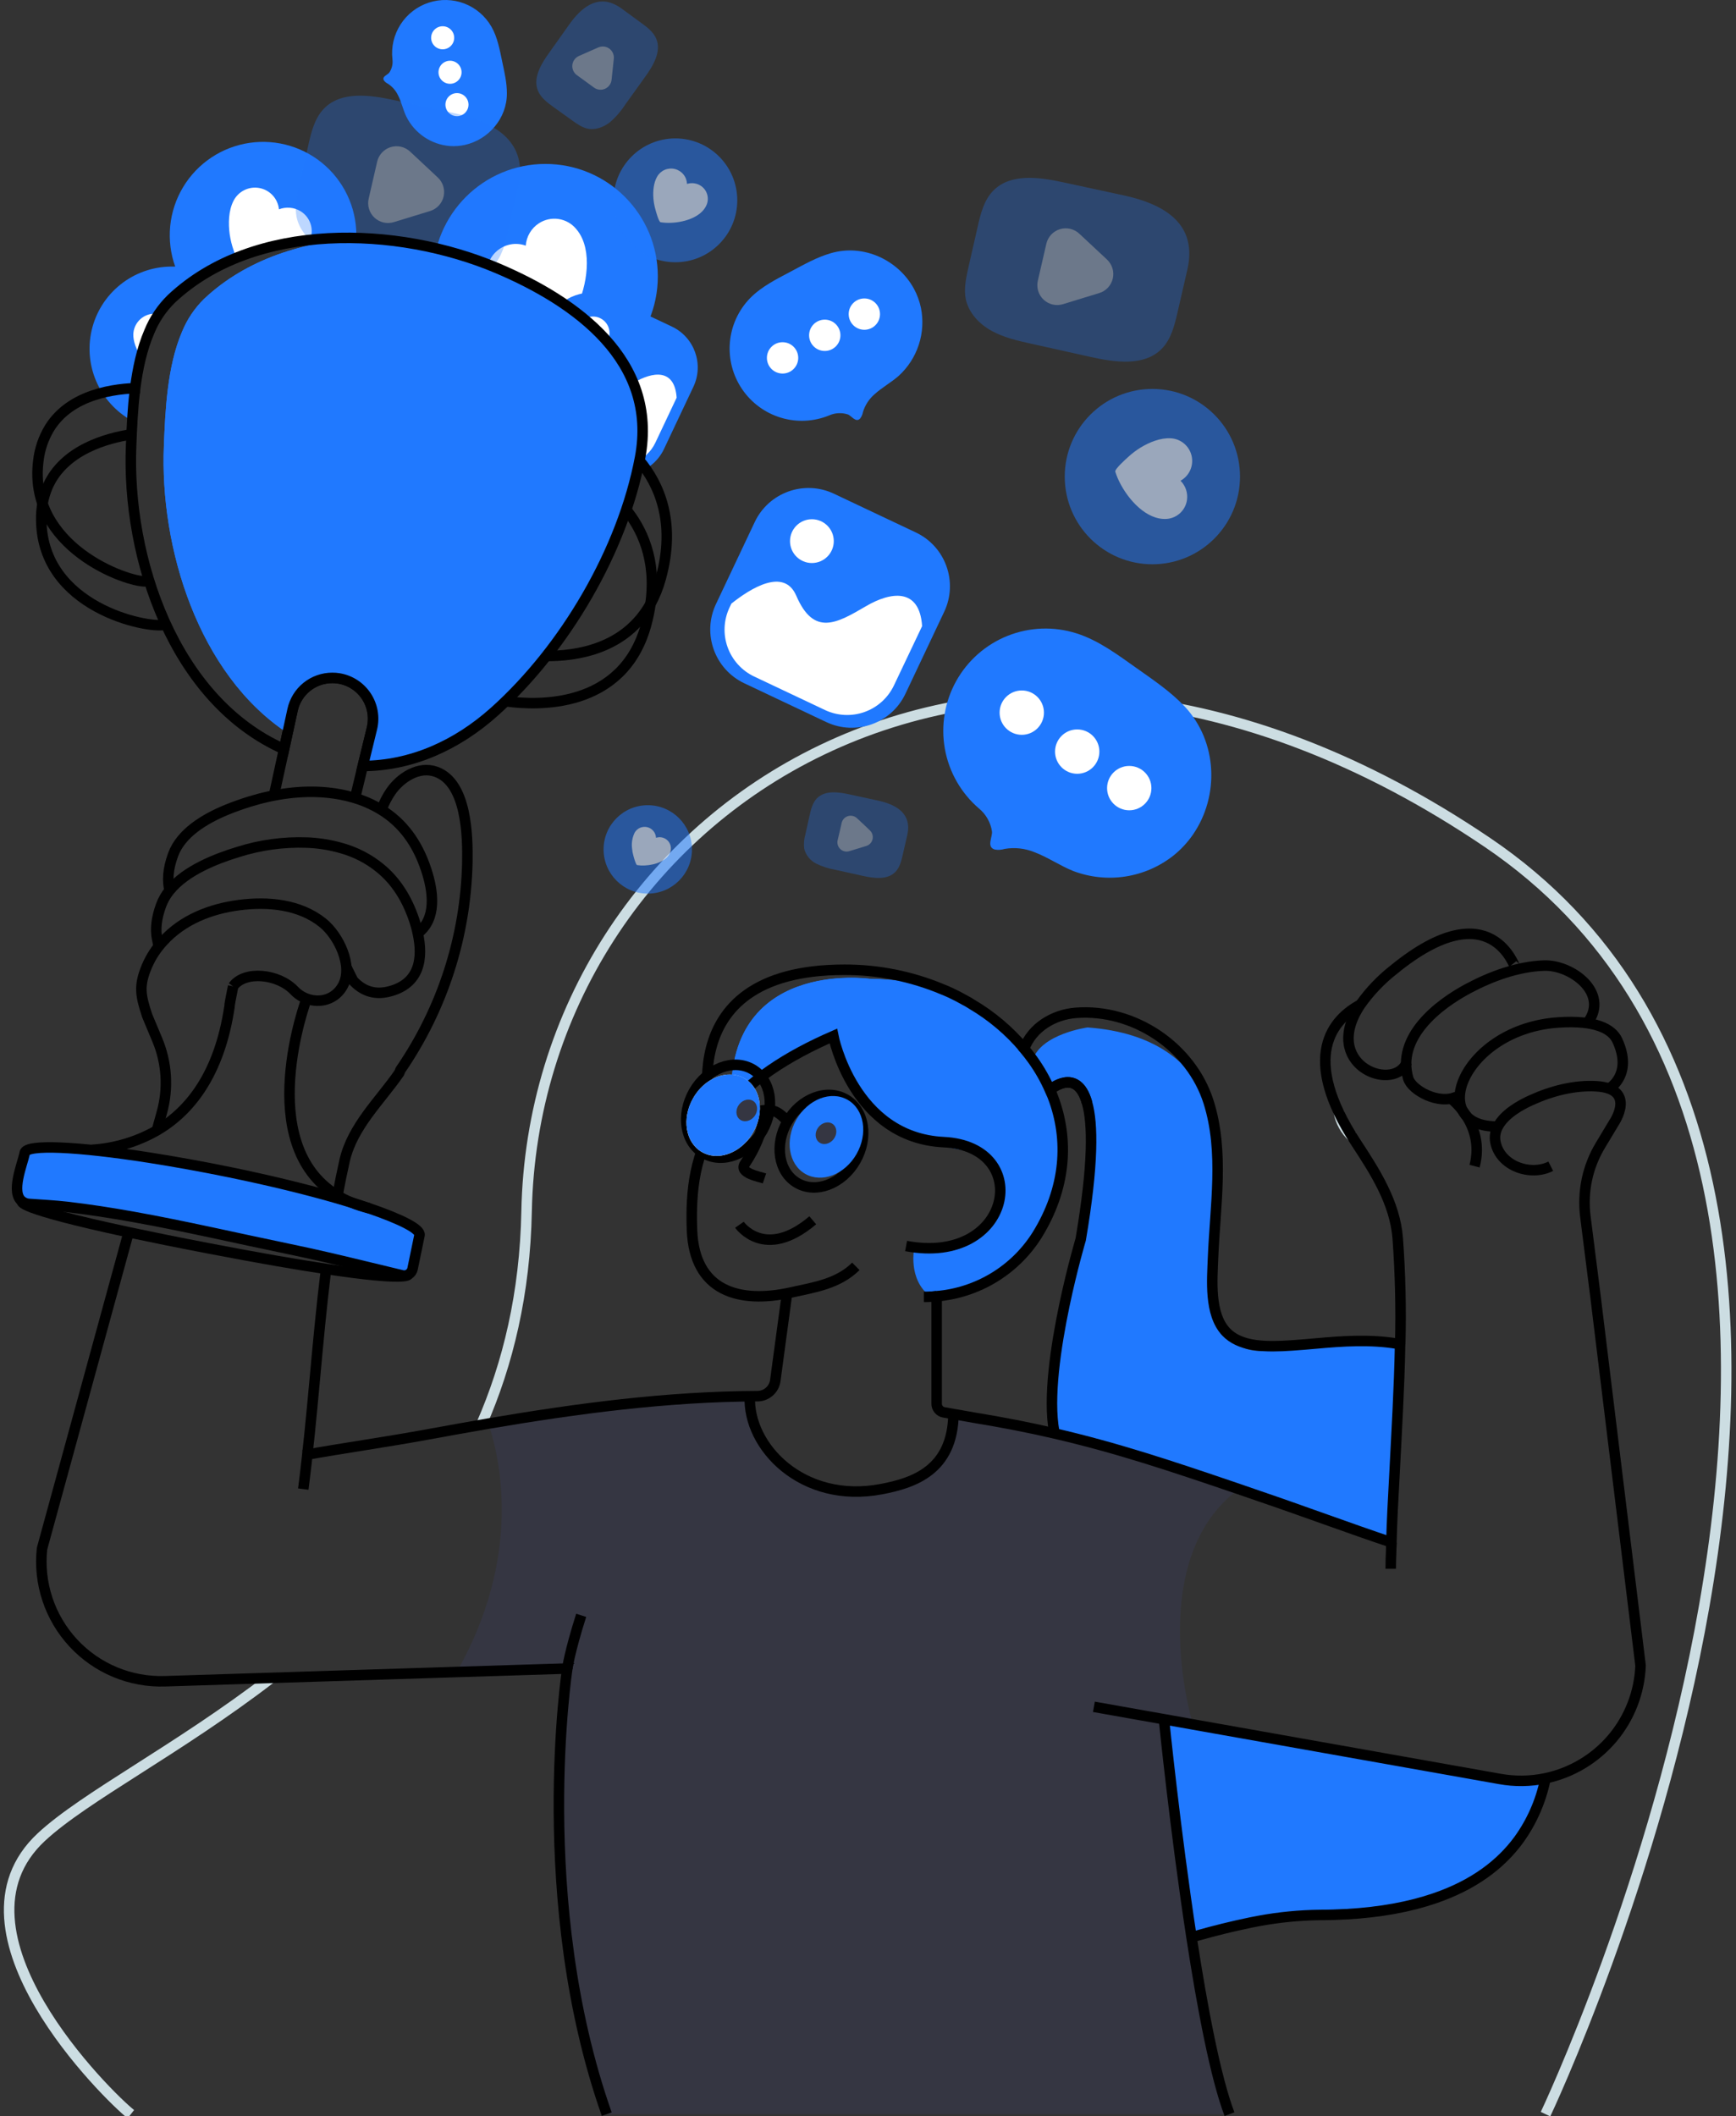 <svg width="380" height="463" viewBox="0 0 380 463" fill="none" xmlns="http://www.w3.org/2000/svg">
<rect x="0" y="0" width="380" height="463" fill="#333333" stroke="none"/>
<path d="M105.342 311.75C111.212 298.386 114.917 282.966 115.267 265.084C116.963 177.621 215.857 110.128 325.56 184.314C435.263 258.499 338.307 462.588 338.307 462.588" stroke="#CCDDE2" stroke-width="2.298" stroke-miterlimit="10"/>
<path d="M28.643 462.589C23.796 458.78 -13.156 422.651 9.039 401.973C18.522 393.148 38.933 382.842 59.38 367.129" stroke="#CCDDE2" stroke-width="2.298" stroke-miterlimit="10"/>
<path d="M293.06 243.367C293.458 245.437 294.504 247.327 296.046 248.764" stroke="#CCDDE2" stroke-width="2.298" stroke-miterlimit="10"/>
<path d="M206.934 283.08C206.173 283.28 205.531 283.424 205.022 283.543C204.641 283.609 204.328 283.676 204.112 283.707H204.066L203.768 283.758C203.768 283.758 203.737 283.722 203.716 283.722C198.576 279.95 200.154 272.928 200.154 272.928C215.523 275.349 218.71 262.9 218.71 262.9C218.509 256.933 217.373 254.126 214.752 252.512C212.012 250.796 207.643 250.354 200.966 248.914L199.861 248.668C189.931 246.411 185.3 236.219 183.47 230.565C183.044 229.312 182.7 228.033 182.442 226.735C171.195 230.96 164.154 236.943 160.098 241.431C158.494 209.619 190.424 214.189 190.424 214.189C195.797 214.266 201.137 215.046 206.307 216.512C207.479 217.026 208.599 217.54 209.668 218.054C210.182 218.316 210.727 218.599 211.21 218.892C211.693 219.185 212.238 219.472 212.711 219.765C213.056 219.966 213.405 220.182 213.739 220.408C220.763 224.865 226.377 231.225 229.93 238.747C229.981 238.849 230.025 238.954 230.064 239.061C230.226 239.409 230.368 239.766 230.49 240.13C237.717 271.751 215.42 280.803 206.934 283.08Z" fill="#2079FF"/>
<path d="M206.934 283.079C204.693 279.352 205.731 274.855 205.731 274.855C221.084 277.281 224.281 264.832 224.281 264.832C223.952 255.677 221.48 253.96 214.752 252.496C212.259 251.935 209.195 251.421 205.433 250.583C203.87 250.232 202.366 249.66 200.966 248.882C190.743 243.28 187.988 228.636 187.988 228.636C186.405 229.227 184.904 229.869 183.47 230.532C183.044 229.28 182.7 228.001 182.442 226.703C171.195 230.928 164.154 236.911 160.098 241.398C158.494 209.587 190.424 214.156 190.424 214.156C195.797 214.233 201.137 215.015 206.307 216.48C207.479 216.994 208.599 217.508 209.668 218.022C210.182 218.284 210.727 218.566 211.21 218.859C211.693 219.152 212.238 219.44 212.711 219.733C213.056 219.934 213.405 220.15 213.739 220.376C220.763 224.834 226.377 231.193 229.93 238.715C229.981 238.817 230.025 238.922 230.064 239.029C230.226 239.377 230.368 239.734 230.49 240.098C237.717 271.75 215.42 280.802 206.934 283.079Z" fill="#2079FF"/>
<path d="M260.816 423.869C263.191 439.371 266.095 454.621 269.128 462.588H132.81C116.398 415.989 124.18 365.083 124.18 365.083L99.97 365.843C114.532 340.298 109.351 318.699 106.894 311.493C125.912 308.26 144.93 305.721 164.148 305.505C163.634 316.504 175.641 329.149 192.958 325.823C199.979 324.487 208.537 321.711 208.722 309.411L213.241 310.203C219.491 311.231 225.145 312.331 230.506 313.57C244.384 316.767 256.309 320.766 271.168 325.823C250.608 341.043 260.827 376.195 260.827 376.195L261.341 377.367L254.777 376.195C254.777 376.195 257.208 400.307 260.816 423.869Z" fill="#353642"/>
<path d="M119.384 85.091C132.976 85.091 143.994 74.072 143.994 60.48C143.994 46.888 132.976 35.87 119.384 35.87C105.792 35.87 94.774 46.888 94.774 60.48C94.774 74.072 105.792 85.091 119.384 85.091Z" fill="#2079FF"/>
<path d="M127.475 52.268C127.129 51.466 126.662 50.722 126.092 50.063C125.119 48.906 123.758 48.144 122.263 47.921C120.769 47.697 119.244 48.028 117.976 48.849C117.147 49.385 116.454 50.107 115.953 50.957C115.452 51.808 115.155 52.763 115.087 53.748C113.793 53.28 112.381 53.244 111.066 53.647C109.749 54.049 108.599 54.867 107.788 55.98C106.977 57.092 106.549 58.437 106.567 59.813C106.586 61.189 107.05 62.522 107.891 63.612C109.654 65.909 112.651 67.42 115.365 68.299C116.788 68.752 118.254 69.064 119.739 69.23C120.489 69.312 124.781 69.888 125.182 69.23C127.803 65.051 129.705 57.377 127.475 52.268Z" fill="white"/>
<path d="M77.976 52.483C76.362 52.303 74.728 52.19 73.099 52.102C71.351 52.19 69.603 52.318 67.856 52.534C62.336 53.15 56.93 54.534 51.793 56.646C49.492 57.592 47.275 58.729 45.163 60.044C43.639 60.96 42.179 61.978 40.794 63.092C39.771 61.625 38.95 60.028 38.352 58.342C37.335 55.498 36.962 52.465 37.258 49.459C37.555 46.453 38.515 43.551 40.069 40.961C41.623 38.371 43.731 36.158 46.243 34.481C48.755 32.804 51.608 31.705 54.596 31.264C57.584 30.823 60.632 31.049 63.522 31.928C66.411 32.807 69.07 34.315 71.307 36.346C73.543 38.376 75.301 40.876 76.454 43.668C77.608 46.459 78.127 49.472 77.976 52.488V52.483Z" fill="#2079FF"/>
<path d="M67.856 52.534C62.336 53.15 56.93 54.534 51.793 56.646C51.495 55.854 51.248 55.104 51.166 54.847C50.754 53.679 50.456 52.474 50.277 51.249C49.963 48.905 50.01 46.109 51.099 43.976C51.608 42.951 52.437 42.121 53.46 41.609C54.482 41.097 55.644 40.932 56.769 41.139C57.894 41.345 58.921 41.913 59.695 42.755C60.469 43.596 60.949 44.667 61.061 45.806C61.824 45.508 62.646 45.389 63.463 45.458C64.28 45.526 65.07 45.78 65.774 46.201C66.817 46.838 67.599 47.824 67.981 48.985C68.362 50.145 68.318 51.403 67.856 52.534Z" fill="white"/>
<path d="M45.163 60.039C43.639 60.954 42.179 61.973 40.794 63.087C39.865 63.806 38.973 64.571 38.121 65.379C37.029 66.421 36.067 67.591 35.258 68.864C34.5 70.049 33.843 71.296 33.294 72.591C32.465 74.571 31.803 76.617 31.315 78.707C30.338 83.217 29.749 87.801 29.552 92.41C25.938 90.605 23.037 87.636 21.316 83.981C19.594 80.326 19.154 76.198 20.064 72.262C20.975 68.326 23.183 64.811 26.335 62.283C29.487 59.755 33.397 58.362 37.437 58.327C37.751 58.327 38.044 58.327 38.357 58.327C40.717 58.44 43.031 59.022 45.163 60.039Z" fill="#2079FF"/>
<path d="M35.258 68.865C34.5 70.05 33.843 71.296 33.294 72.591C32.465 74.571 31.803 76.617 31.315 78.708C30.246 77.222 29.337 75.444 29.193 73.665C29.142 73.026 29.224 72.383 29.434 71.777C29.643 71.171 29.975 70.614 30.41 70.142C30.843 69.669 31.37 69.292 31.957 69.032C32.543 68.773 33.177 68.637 33.819 68.633C34.308 68.627 34.795 68.706 35.258 68.865Z" fill="white"/>
<g opacity="0.72">
<path opacity="0.72" d="M147.834 57.382C155.317 57.382 161.383 51.316 161.383 43.833C161.383 36.35 155.317 30.284 147.834 30.284C140.351 30.284 134.285 36.35 134.285 43.833C134.285 51.316 140.351 57.382 147.834 57.382Z" fill="#2079FF"/>
<path opacity="0.72" d="M153.714 46.249C154.047 45.904 154.328 45.513 154.547 45.087C154.933 44.349 155.037 43.496 154.838 42.688C154.639 41.879 154.152 41.172 153.468 40.698C153.022 40.391 152.513 40.19 151.978 40.113C151.443 40.035 150.898 40.082 150.384 40.25C150.355 39.491 150.081 38.761 149.601 38.171C149.122 37.582 148.463 37.164 147.725 36.982C146.987 36.8 146.21 36.863 145.511 37.161C144.812 37.459 144.229 37.977 143.851 38.636C143.049 40.019 142.905 41.859 143.028 43.427C143.093 44.247 143.242 45.058 143.47 45.848C143.583 46.249 144.185 48.551 144.596 48.623C147.269 49.076 151.576 48.444 153.714 46.249Z" fill="white"/>
</g>
<g opacity="0.72">
<path opacity="0.72" d="M141.795 195.529C147.137 195.529 151.468 191.198 151.468 185.855C151.468 180.513 147.137 176.182 141.795 176.182C136.452 176.182 132.121 180.513 132.121 185.855C132.121 191.198 136.452 195.529 141.795 195.529Z" fill="#2079FF"/>
<path opacity="0.72" d="M145.989 187.598C146.227 187.352 146.426 187.072 146.58 186.765C146.855 186.24 146.929 185.632 146.789 185.056C146.647 184.479 146.301 183.974 145.814 183.635C145.495 183.414 145.128 183.269 144.744 183.214C144.359 183.159 143.967 183.194 143.599 183.316C143.576 182.776 143.378 182.258 143.036 181.839C142.694 181.421 142.225 181.124 141.701 180.993C141.176 180.863 140.623 180.907 140.125 181.117C139.627 181.327 139.21 181.693 138.937 182.16C138.413 183.22 138.208 184.409 138.346 185.583C138.393 186.168 138.5 186.747 138.664 187.31C138.747 187.593 139.178 189.243 139.466 189.289C141.389 189.597 144.462 189.14 145.989 187.598Z" fill="white"/>
</g>
<path d="M120.277 69.732L113.839 83.347C111.502 88.287 113.613 94.185 118.553 96.522L132.167 102.96C137.107 105.296 143.006 103.185 145.342 98.246L151.781 84.631C154.117 79.691 152.006 73.792 147.066 71.456L133.452 65.017C128.512 62.681 122.613 64.792 120.277 69.732Z" fill="#2079FF"/>
<path d="M148.112 87.017L143.45 96.876C142.474 98.935 140.722 100.524 138.578 101.295C136.434 102.065 134.071 101.955 132.008 100.988L120.186 95.395C118.127 94.419 116.54 92.667 115.769 90.523C114.999 88.379 115.108 86.018 116.074 83.954L116.388 83.286C119.6 80.716 125.156 77.262 127.182 81.975C130.101 88.76 133.894 86.565 138.747 83.728C142.817 81.327 147.68 80.531 148.112 87.017Z" fill="white"/>
<path d="M129.788 76.534C131.797 76.534 133.427 74.905 133.427 72.895C133.427 70.885 131.797 69.256 129.788 69.256C127.778 69.256 126.148 70.885 126.148 72.895C126.148 74.905 127.778 76.534 129.788 76.534Z" fill="white"/>
<path d="M165.203 114.235L156.723 132.166C153.647 138.669 156.426 146.434 162.929 149.509L180.86 157.989C187.363 161.064 195.128 158.286 198.203 151.782L206.683 133.852C209.758 127.348 206.98 119.584 200.477 116.509L182.546 108.029C176.042 104.953 168.278 107.732 165.203 114.235Z" fill="#2079FF"/>
<path d="M201.845 137L195.677 149.978C194.389 152.685 192.08 154.772 189.257 155.783C186.434 156.793 183.326 156.645 180.612 155.37L165.068 148.02C162.361 146.731 160.274 144.422 159.264 141.599C158.253 138.777 158.402 135.668 159.677 132.955L160.093 132.076C164.323 128.704 171.632 124.145 174.3 130.349C178.15 139.282 183.141 136.393 189.53 132.656C194.87 129.515 201.28 128.457 201.845 137Z" fill="white"/>
<path d="M177.718 123.193C180.364 123.193 182.509 121.048 182.509 118.403C182.509 115.757 180.364 113.612 177.718 113.612C175.072 113.612 172.928 115.757 172.928 118.403C172.928 121.048 175.072 123.193 177.718 123.193Z" fill="white"/>
<path d="M200.041 63.149C200.755 64.464 201.275 65.875 201.583 67.338C202.13 70.032 201.97 72.821 201.116 75.434C200.263 78.046 198.747 80.393 196.715 82.244C195.107 83.668 193.056 84.783 191.421 86.274C190.233 87.302 189.359 88.644 188.898 90.144C188.811 90.657 188.606 91.141 188.296 91.558C187.34 92.586 186.41 90.972 185.582 90.679C184.255 90.248 182.815 90.32 181.537 90.879C178.178 92.264 174.445 92.449 170.965 91.404C167.486 90.358 164.473 88.146 162.433 85.139C160.394 82.133 159.453 78.515 159.768 74.895C160.083 71.276 161.635 67.876 164.164 65.267C166.682 62.697 169.982 61.067 173.164 59.382C175.97 57.891 178.761 56.297 181.804 55.419C188.969 53.291 196.582 56.842 200.041 63.149Z" fill="#2079FF"/>
<path d="M171.298 81.735C173.192 81.735 174.727 80.2 174.727 78.306C174.727 76.413 173.192 74.878 171.298 74.878C169.405 74.878 167.87 76.413 167.87 78.306C167.87 80.2 169.405 81.735 171.298 81.735Z" fill="white"/>
<path d="M180.535 76.795C182.428 76.795 183.963 75.26 183.963 73.367C183.963 71.473 182.428 69.939 180.535 69.939C178.641 69.939 177.106 71.473 177.106 73.367C177.106 75.26 178.641 76.795 180.535 76.795Z" fill="white"/>
<path d="M189.201 72.159C191.094 72.159 192.629 70.624 192.629 68.73C192.629 66.837 191.094 65.302 189.201 65.302C187.307 65.302 185.772 66.837 185.772 68.73C185.772 70.624 187.307 72.159 189.201 72.159Z" fill="white"/>
<path d="M306.496 294.026V294.108L305.226 323.293L304.517 339.283C304.517 338.692 304.548 338.081 304.583 337.49C295.81 334.555 284.538 330.381 275.841 327.431C258.724 321.592 245.828 317.104 230.496 313.578C229.57 309.112 228.697 299.531 232.999 285.545C239.167 265.591 241.197 245.345 238.062 241.433C238.032 241.389 237.994 241.35 237.949 241.32C235.718 233.276 229.817 238.483 229.817 238.483C229.817 238.483 229.853 238.565 229.868 238.611C228.641 236.576 227.291 234.616 225.828 232.742C225.877 232.451 225.954 232.165 226.06 231.888C227.956 226.183 238.062 224.811 238.062 224.811C252.855 225.9 260.637 232.495 264.563 241.156C268.023 252.089 265.982 263.941 265.535 275.157C265.355 280.019 264.661 287.493 268.372 291.43C271.801 297.912 280.426 295.11 282.764 294.401C283.525 294.185 285.499 294.051 288.089 293.969C293.368 293.841 301.135 293.938 305.868 294.021C306.1 294.026 306.3 294.026 306.496 294.026Z" fill="#2079FF"/>
<path d="M101.769 31.707C100.692 31.947 99.586 32.03 98.485 31.954C96.466 31.795 94.522 31.113 92.846 29.977C91.169 28.841 89.816 27.288 88.919 25.472C88.236 24.038 87.891 22.358 87.146 20.898C86.66 19.85 85.888 18.959 84.921 18.328C84.575 18.163 84.273 17.918 84.041 17.613C83.528 16.729 84.843 16.4 85.219 15.876C85.792 15.023 86.035 13.991 85.902 12.972C85.597 10.305 86.222 7.615 87.672 5.356C89.122 3.097 91.307 1.408 93.859 0.575C96.411 -0.258 99.172 -0.184 101.675 0.784C104.179 1.753 106.271 3.556 107.598 5.889C108.904 8.197 109.382 10.864 109.927 13.46C110.41 15.748 110.955 18.045 110.955 20.384C111.001 25.879 106.935 30.546 101.769 31.707Z" fill="#2079FF"/>
<path d="M96.897 10.792C98.291 10.792 99.42 9.662 99.42 8.268C99.42 6.874 98.291 5.744 96.897 5.744C95.503 5.744 94.373 6.874 94.373 8.268C94.373 9.662 95.503 10.792 96.897 10.792Z" fill="white"/>
<path d="M98.511 18.337C99.905 18.337 101.034 17.208 101.034 15.814C101.034 14.42 99.905 13.29 98.511 13.29C97.117 13.29 95.987 14.42 95.987 15.814C95.987 17.208 97.117 18.337 98.511 18.337Z" fill="white"/>
<path d="M100.027 25.421C101.421 25.421 102.551 24.291 102.551 22.897C102.551 21.503 101.421 20.373 100.027 20.373C98.633 20.373 97.503 21.503 97.503 22.897C97.503 24.291 98.633 25.421 100.027 25.421Z" fill="white"/>
<g opacity="0.72">
<path opacity="0.72" d="M252.248 123.466C262.842 123.466 271.43 114.877 271.43 104.283C271.43 93.689 262.842 85.101 252.248 85.101C241.654 85.101 233.066 93.689 233.066 104.283C233.066 114.877 241.654 123.466 252.248 123.466Z" fill="#2079FF"/>
<path opacity="0.72" d="M252.968 113.242C253.614 113.448 254.289 113.554 254.967 113.556C256.145 113.571 257.289 113.156 258.183 112.389C259.077 111.621 259.661 110.554 259.824 109.387C259.93 108.626 259.857 107.85 259.612 107.121C259.367 106.392 258.956 105.731 258.411 105.188C259.351 104.666 260.095 103.852 260.533 102.87C260.97 101.887 261.076 100.79 260.836 99.742C260.595 98.694 260.02 97.753 259.198 97.06C258.376 96.367 257.352 95.96 256.278 95.9C254.021 95.771 251.606 96.763 249.699 97.915C248.706 98.522 247.776 99.226 246.923 100.017C246.486 100.418 243.957 102.654 244.132 103.214C245.263 106.9 248.815 111.952 252.968 113.242Z" fill="white"/>
</g>
<path d="M261.156 182.576C259.956 184.319 258.509 185.878 256.859 187.202C253.804 189.616 250.175 191.195 246.327 191.786C242.479 192.377 238.544 191.959 234.906 190.574C232.074 189.448 229.36 187.562 226.43 186.462C224.373 185.618 222.12 185.369 219.928 185.743C219.226 185.961 218.483 186.01 217.759 185.886C215.857 185.331 217.296 183.131 217.137 181.898C216.832 179.946 215.825 178.173 214.305 176.912C210.383 173.556 207.742 168.948 206.829 163.869C205.916 158.789 206.787 153.55 209.294 149.038C211.801 144.527 215.79 141.02 220.586 139.113C225.382 137.206 230.689 137.015 235.61 138.573C240.472 140.115 244.631 143.245 248.794 146.19C252.464 148.786 256.242 151.33 259.315 154.579C266.558 162.294 266.923 174.188 261.156 182.576Z" fill="#2079FF"/>
<path d="M223.659 160.782C226.339 160.782 228.511 158.61 228.511 155.93C228.511 153.251 226.339 151.078 223.659 151.078C220.979 151.078 218.807 153.251 218.807 155.93C218.807 158.61 220.979 160.782 223.659 160.782Z" fill="white"/>
<path d="M235.795 169.306C238.475 169.306 240.647 167.134 240.647 164.454C240.647 161.774 238.475 159.602 235.795 159.602C233.115 159.602 230.943 161.774 230.943 164.454C230.943 167.134 233.115 169.306 235.795 169.306Z" fill="white"/>
<path d="M247.185 177.296C249.865 177.296 252.037 175.124 252.037 172.444C252.037 169.764 249.865 167.592 247.185 167.592C244.505 167.592 242.333 169.764 242.333 172.444C242.333 175.124 244.505 177.296 247.185 177.296Z" fill="white"/>
<g opacity="0.54">
<path opacity="0.54" d="M113.807 38.59C113.743 39.428 113.614 40.26 113.422 41.078L111.273 50.397C110.615 53.249 109.875 56.256 107.835 58.353C104.031 62.244 97.662 61.355 92.353 60.173L79.318 57.279C76.326 56.611 73.284 55.932 70.58 54.442C67.876 52.951 65.573 50.53 64.926 47.523C64.468 45.308 64.962 43.021 65.44 40.81L67.47 31.857C68.123 28.927 68.863 25.827 70.976 23.7C74.743 19.901 80.983 20.765 86.211 21.895L99.539 24.789C107.588 26.552 114.45 30.284 113.807 38.59Z" fill="#2079FF"/>
<path opacity="0.54" d="M95.833 38.841C96.39 39.361 96.801 40.018 97.025 40.747C97.248 41.475 97.275 42.25 97.105 42.993C96.934 43.736 96.57 44.42 96.051 44.978C95.532 45.535 94.875 45.947 94.147 46.171L90.174 47.389L86.206 48.602C85.475 48.827 84.699 48.854 83.955 48.683C83.21 48.511 82.524 48.146 81.966 47.625C81.407 47.104 80.997 46.444 80.775 45.713C80.552 44.982 80.527 44.206 80.701 43.462L81.631 39.412L82.561 35.367C82.733 34.624 83.097 33.939 83.618 33.382C84.137 32.824 84.795 32.413 85.523 32.19C86.253 31.966 87.027 31.939 87.771 32.109C88.513 32.28 89.198 32.643 89.757 33.161L92.795 35.994L95.833 38.841Z" fill="white"/>
</g>
<g opacity="0.54">
<path opacity="0.54" d="M260.287 56.527C260.222 57.364 260.094 58.197 259.901 59.014L257.753 68.349C257.095 71.201 256.355 74.208 254.314 76.3C250.511 80.196 244.142 79.302 238.833 78.125L225.798 75.226C222.806 74.563 219.763 73.879 217.06 72.394C214.356 70.908 212.053 68.477 211.406 65.475C210.948 63.26 211.442 60.973 211.92 58.763L213.955 49.845C214.603 46.91 215.343 43.815 217.455 41.682C221.223 37.889 227.463 38.747 232.69 39.883L245.998 42.757C254.068 44.499 260.929 48.236 260.287 56.527Z" fill="#2079FF"/>
<path opacity="0.54" d="M242.312 56.788C242.87 57.308 243.281 57.966 243.504 58.695C243.727 59.423 243.754 60.199 243.583 60.941C243.413 61.685 243.049 62.369 242.531 62.928C242.012 63.486 241.355 63.898 240.626 64.123L236.653 65.336L232.685 66.554C231.955 66.778 231.179 66.806 230.434 66.635C229.69 66.463 229.004 66.098 228.446 65.577C227.887 65.055 227.476 64.397 227.254 63.666C227.032 62.935 227.007 62.158 227.18 61.414L228.111 57.369L229.041 53.324C229.213 52.581 229.577 51.897 230.097 51.339C230.617 50.781 231.274 50.37 232.003 50.147C232.732 49.924 233.507 49.895 234.25 50.066C234.993 50.237 235.678 50.6 236.237 51.119L239.275 53.951L242.312 56.788Z" fill="white"/>
</g>
<g opacity="0.54">
<path opacity="0.54" d="M198.777 181.573C198.744 181.963 198.683 182.35 198.592 182.73L197.594 187.083C197.286 188.409 196.942 189.807 195.991 190.784C194.223 192.598 191.257 192.182 188.795 191.632L182.724 190.285C181.315 190.041 179.948 189.596 178.664 188.964C178.023 188.644 177.459 188.19 177.007 187.635C176.555 187.079 176.226 186.434 176.042 185.742C175.903 184.695 175.985 183.63 176.284 182.617L177.209 178.453C177.512 177.091 177.857 175.647 178.844 174.655C180.596 172.887 183.501 173.287 185.932 173.817L192.141 175.164C195.878 175.965 199.075 177.703 198.777 181.573Z" fill="#2079FF"/>
<path opacity="0.54" d="M190.404 181.691C190.664 181.933 190.856 182.238 190.96 182.578C191.065 182.918 191.077 183.279 190.998 183.625C190.918 183.971 190.748 184.29 190.506 184.55C190.264 184.81 189.957 185.001 189.617 185.104L187.772 185.669L185.921 186.235C185.582 186.341 185.22 186.355 184.873 186.277C184.526 186.198 184.206 186.029 183.945 185.787C183.684 185.545 183.492 185.239 183.388 184.898C183.284 184.558 183.271 184.196 183.351 183.85L183.804 181.943L184.236 180.057C184.314 179.71 184.483 179.389 184.725 179.129C184.967 178.868 185.273 178.675 185.613 178.571C185.953 178.467 186.315 178.454 186.662 178.535C187.008 178.615 187.327 178.785 187.587 179.029L189 180.344L190.404 181.691Z" fill="white"/>
</g>
<g opacity="0.54">
<path opacity="0.54" d="M134.789 1.083C135.21 1.302 135.616 1.551 136.002 1.828L140.319 4.984C141.645 5.945 143.028 6.989 143.655 8.5C144.822 11.311 142.961 14.39 141.188 16.858L136.834 22.923C135.903 24.367 134.767 25.669 133.463 26.788C132.106 27.816 130.348 28.505 128.667 28.16C127.428 27.914 126.359 27.132 125.331 26.418L121.168 23.432C119.806 22.455 118.377 21.376 117.744 19.834C116.619 17.058 118.433 14.041 120.165 11.61L124.581 5.39C127.228 1.638 130.656 -1.071 134.789 1.083Z" fill="#2079FF"/>
<path opacity="0.54" d="M130.965 10.382C131.353 10.21 131.779 10.143 132.201 10.187C132.623 10.231 133.026 10.385 133.37 10.634C133.713 10.883 133.986 11.217 134.16 11.604C134.334 11.991 134.404 12.417 134.362 12.839L134.115 15.152L133.869 17.465C133.823 17.889 133.668 18.293 133.416 18.638C133.165 18.982 132.828 19.254 132.438 19.427C132.048 19.599 131.62 19.666 131.196 19.62C130.772 19.575 130.368 19.418 130.024 19.166L128.148 17.799L126.272 16.437C125.926 16.186 125.653 15.849 125.48 15.459C125.306 15.069 125.239 14.64 125.284 14.216C125.33 13.791 125.486 13.386 125.738 13.042C125.99 12.697 126.328 12.425 126.719 12.253L128.842 11.312L130.965 10.382Z" fill="white"/>
</g>
<path d="M338.286 389.087C338.284 389.177 338.274 389.266 338.256 389.355C338.248 389.376 338.248 389.4 338.256 389.421C337.532 394.222 335.54 398.741 332.483 402.513C332.447 402.544 332.432 402.595 332.401 402.626C327.703 408.48 320.893 412.706 314 415.358C306.958 418.097 299.819 419.203 294.735 418.822H294.622C288.403 418.36 281.577 419.167 275.604 420.287C274.977 420.405 274.35 420.518 273.723 420.652C269.781 421.444 265.89 422.43 262.035 423.52L261.31 423.721L260.827 423.849C257.229 400.287 254.792 376.16 254.792 376.16L328.294 389.221C331.602 389.821 334.995 389.776 338.286 389.087Z" fill="#2079FF"/>
<path d="M187.34 277.085C183.475 280.919 178.299 281.66 173.215 282.79C161.666 285.36 151.982 282.441 151.473 269.164C151.144 260.622 152.049 252.074 157.22 244.98C163.413 236.484 172.928 230.825 182.406 226.692C182.406 226.692 186.754 248.938 206.564 249.905C226.373 250.871 221.552 276.987 198.34 272.634" stroke="black" stroke-width="2.298" stroke-miterlimit="10"/>
<path d="M202.231 283.758C202.745 283.758 203.218 283.758 203.696 283.722C203.812 283.714 203.929 283.714 204.045 283.722H204.091L205.001 283.64" stroke="black" stroke-width="2.298" stroke-miterlimit="10"/>
<path d="M224.179 229.422C220.931 225.561 217.049 222.282 212.701 219.723C212.217 219.404 211.716 219.113 211.2 218.849C210.686 218.556 210.172 218.273 209.658 218.011C208.573 217.451 207.448 216.922 206.296 216.469C199.499 213.623 192.201 212.168 184.832 212.188C145.192 212.188 156.207 246.487 156.207 246.487" stroke="black" stroke-width="2.298" stroke-miterlimit="10"/>
<path d="M230.758 313.241C229.39 305.952 231.102 294.608 232.999 285.536C234.7 277.456 236.561 271.191 236.561 271.191C239.367 254.701 239.249 245.86 237.949 241.311C235.718 233.278 229.817 238.484 229.817 238.484" stroke="black" stroke-width="2.298" stroke-miterlimit="10"/>
<path d="M237.949 241.312C235.718 233.278 229.817 238.485 229.817 238.485C228.797 236.162 227.538 233.952 226.06 231.89C225.463 231.061 224.836 230.252 224.178 229.464C225.941 224.781 230.645 221.99 235.486 221.615C248.198 220.638 260.729 229.053 264.558 241.147C268.018 252.08 265.977 263.933 265.53 275.148C265.35 280.011 264.656 287.484 268.367 291.421C268.562 291.622 268.747 291.802 268.958 291.982C272.042 294.639 276.956 294.788 282.78 294.392C284.476 294.274 286.259 294.13 288.105 293.961C293.759 293.447 299.927 293.005 305.884 294.012L306.475 294.11C306.295 303.824 305.699 313.57 305.205 323.284C304.943 328.013 304.691 332.747 304.563 337.481C295.789 334.546 284.517 330.372 275.82 327.422L271.184 325.823C256.324 320.761 244.42 316.767 230.521 313.57C225.16 312.331 219.506 311.226 213.256 310.203L206.61 309.036C206.164 308.959 205.761 308.725 205.471 308.378C205.181 308.031 205.024 307.592 205.027 307.14V283.624C209.465 283.247 213.756 281.848 217.563 279.537C221.371 277.226 224.592 274.065 226.975 270.301C233.405 259.959 234.016 249.376 230.501 240.088C230.375 239.717 230.23 239.353 230.064 238.999C230.025 238.892 229.981 238.787 229.93 238.685C229.93 238.654 229.899 238.603 229.884 238.567" stroke="black" stroke-width="2.298" stroke-miterlimit="10"/>
<path d="M66.386 325.823C68.442 309.889 69.387 293.683 71.382 277.656" stroke="black" stroke-width="2.298" stroke-miterlimit="10"/>
<path d="M71.711 275.149C72.271 270.811 72.934 266.472 73.767 262.186C73.797 261.975 73.834 261.774 73.88 261.579C74.342 259.04 74.856 256.516 75.422 253.993C77.138 246.442 83.132 240.916 87.393 234.764L87.655 234.106C96.848 220.732 101.937 204.965 102.299 188.74C102.402 182.87 102.17 171.264 95.442 168.869C91.664 167.517 87.655 170.159 85.563 173.176C84.704 174.422 84.013 175.775 83.507 177.201" stroke="black" stroke-width="2.298" stroke-miterlimit="10"/>
<path d="M132.81 462.587C116.398 415.988 124.18 365.081 124.18 365.081L99.975 365.842L36.126 367.867C32.376 367.991 28.644 367.308 25.18 365.866C21.716 364.422 18.603 362.253 16.051 359.503C13.498 356.753 11.565 353.488 10.383 349.927C9.201 346.366 8.797 342.593 9.198 338.862L28.165 269.621" stroke="black" stroke-width="2.298" stroke-miterlimit="10"/>
<path d="M29.085 266.24L30.75 260.175L32.683 253.298" stroke="black" stroke-width="2.298" stroke-miterlimit="10"/>
<path d="M34.328 247.377L35.432 243.404C36.896 238.129 36.534 232.514 34.404 227.47L32.21 222.227C30.776 217.858 30.328 215.746 32.127 211.474C32.979 209.459 34.174 207.607 35.659 206C39.992 201.22 46.093 198.845 52.379 198.033C58.665 197.221 65.604 197.853 70.662 201.929C74.096 204.695 77.344 211.279 75.098 215.581C73.469 218.711 70.02 219.621 67.085 218.501C66.058 218.116 65.132 217.501 64.381 216.702C60.917 213.073 53.587 212.281 51.017 215.812" stroke="black" stroke-width="2.298" stroke-miterlimit="10"/>
<path d="M304.419 343.254C304.419 341.964 304.465 340.684 304.517 339.378V339.275C304.517 338.684 304.548 338.073 304.583 337.481" stroke="black" stroke-width="2.298" stroke-miterlimit="10"/>
<path d="M297.824 219.789C291.805 223.007 284.414 231.097 296.884 250.115C300.996 256.381 305.339 263.155 305.951 270.891C306.521 278.621 306.703 286.375 306.496 294.124" stroke="black" stroke-width="2.298" stroke-miterlimit="10"/>
<path d="M239.449 373.461L253.759 376L254.787 376.18L261.351 377.352L328.279 389.241C331.592 389.843 334.991 389.798 338.286 389.107C344.01 387.902 349.167 384.82 352.939 380.351C356.711 375.881 358.882 370.279 359.109 364.435L349.219 283.475L347.03 266.194C346.335 260.759 347.501 255.25 350.34 250.564L353.275 245.681C353.275 245.681 358.384 238.228 349.445 237.683C344.629 237.4 339.618 238.711 335.264 240.685C332.776 241.79 329.281 243.769 327.878 246.488C327.307 247.517 327.115 248.713 327.333 249.87C328.361 255.179 335.043 257.42 339.453 255.179" stroke="black" stroke-width="2.298" stroke-miterlimit="10"/>
<path d="M352.396 238.068C352.396 238.068 357.448 235.061 354.03 227.664C352.817 225.033 349.142 223.208 341.232 223.712C320.158 225.053 311.903 246.723 327.904 246.487" stroke="black" stroke-width="2.298" stroke-miterlimit="10"/>
<path d="M347.595 223.677C352.272 217.231 343.997 211.063 337.968 211.274C332.283 211.474 326.531 213.577 321.551 216.208C314.622 219.868 305.678 226.956 308.238 235.925C308.994 238.567 314.971 241.831 318.878 239.945" stroke="black" stroke-width="2.298" stroke-miterlimit="10"/>
<path d="M307.796 232.737C307.796 232.737 307.796 232.737 307.796 232.768C304.532 239.003 289.081 232.768 297.804 219.789C299.841 216.918 302.284 214.357 305.056 212.187C326.809 194.413 331.671 212.485 331.64 211.411" stroke="black" stroke-width="2.298" stroke-miterlimit="10"/>
<path d="M317.264 240.088C317.264 240.088 325.221 245.742 322.779 255.164" stroke="black" stroke-width="2.298" stroke-miterlimit="10"/>
<path d="M37.134 194.861C36.62 192.836 36.687 190.281 37.889 187.012C39.622 182.314 44.669 179.23 49.583 177.2C51.377 176.46 53.181 175.848 54.723 175.37C60.084 173.725 65.969 172.852 71.685 173.427C73.612 173.614 75.516 173.979 77.375 174.517C79.519 175.135 81.571 176.038 83.476 177.2C88.174 180.089 91.356 184.473 93.268 190.23C94.933 195.195 95.576 201.096 91.453 204.195" stroke="black" stroke-width="2.298" stroke-miterlimit="10"/>
<path d="M91.829 270.266L90.312 277.606C90.262 277.853 90.163 278.087 90.02 278.294C89.877 278.502 89.694 278.678 89.482 278.814C89.269 278.949 89.031 279.04 88.783 279.082C88.534 279.123 88.28 279.114 88.035 279.055C82.201 277.673 77.087 276.388 71.711 275.149C69.043 274.522 66.288 273.931 63.368 273.319C51.958 270.96 40.562 268.297 29.09 266.241C24.294 265.383 19.493 264.638 14.662 264.077C11.958 263.764 9.219 263.635 6.499 263.435C5.905 263.421 5.329 263.226 4.85 262.874C2.28 260.993 4.85 254.877 5.41 252.337C5.41 252.307 5.41 252.271 5.41 252.24C5.806 250.292 17 250.852 32.652 253.294C38.111 254.152 44.109 255.221 50.395 256.511C59.231 258.326 67.198 260.284 73.71 262.165C74.831 262.494 75.905 262.808 76.928 263.121C76.928 263.121 76.928 263.121 76.959 263.121C78.259 263.532 79.482 263.928 80.634 264.324C87.907 266.807 92.096 268.965 91.829 270.266Z" fill="#2079FF"/>
<path d="M91.829 270.266L90.312 277.606C90.262 277.853 90.163 278.087 90.02 278.294C89.877 278.502 89.694 278.678 89.482 278.814C89.269 278.949 89.031 279.04 88.783 279.082C88.534 279.123 88.28 279.114 88.035 279.055C82.201 277.673 77.087 276.388 71.711 275.149C69.043 274.522 66.288 273.931 63.368 273.319C51.958 270.96 40.562 268.297 29.09 266.241C24.294 265.383 19.493 264.638 14.662 264.077C11.958 263.764 9.219 263.635 6.499 263.435C5.905 263.421 5.329 263.226 4.85 262.874C2.28 260.993 4.85 254.877 5.41 252.337C5.41 252.307 5.41 252.271 5.41 252.24C5.806 250.292 17 250.852 32.652 253.294C38.111 254.152 44.109 255.221 50.395 256.511C59.231 258.326 67.198 260.284 73.71 262.165C74.831 262.494 75.905 262.808 76.928 263.121C76.928 263.121 76.928 263.121 76.959 263.121C78.259 263.532 79.482 263.928 80.634 264.324C87.907 266.807 92.096 268.965 91.829 270.266Z" stroke="black" stroke-width="2.298" stroke-miterlimit="10"/>
<path d="M75.823 211.627L77.282 214.552C79.117 216.562 81.657 217.831 85.136 216.957C91.962 215.261 92.636 209.602 91.448 204.195C91.244 203.213 90.98 202.245 90.657 201.296C89.058 196.526 86.586 192.686 83.121 189.885C80.66 187.892 77.815 186.426 74.764 185.578C72.278 184.86 69.712 184.45 67.126 184.36C62.044 184.184 56.97 184.88 52.122 186.416C47.275 187.901 40.645 190.456 37.118 194.84C36.328 195.803 35.703 196.89 35.268 198.058C34.184 201.008 33.998 203.398 34.379 205.331L34.744 207.13" stroke="black" stroke-width="2.298" stroke-miterlimit="10"/>
<path d="M77.714 174.631L79.41 167.604L81.425 159.329C81.71 158.135 81.746 156.897 81.53 155.689C81.315 154.481 80.853 153.331 80.173 152.31C79.494 151.288 78.611 150.418 77.581 149.753C76.55 149.087 75.394 148.641 74.183 148.442C73.709 148.364 73.23 148.326 72.749 148.329C70.715 148.324 68.741 149.017 67.156 150.292C65.572 151.567 64.472 153.347 64.042 155.335C63.528 157.73 62.885 160.645 62.176 163.929C61.503 167.044 60.757 170.457 59.966 174.055" stroke="black" stroke-width="2.298" stroke-miterlimit="10"/>
<path d="M57.581 185.1V185.084" stroke="black" stroke-width="1.532" stroke-miterlimit="10"/>
<path d="M51.032 215.806C50.519 218.329 50.225 219.918 50.241 220.19C50.241 220.19 50.241 220.19 50.241 220.226C48.015 235.183 41.467 243.181 34.343 247.35C29.986 249.829 25.119 251.279 20.115 251.59" stroke="black" stroke-width="2.298" stroke-miterlimit="10"/>
<path d="M67.126 218.494C67.126 218.494 55.191 250.306 73.854 261.583C74.841 262.175 75.872 262.691 76.938 263.125C78.215 263.655 79.534 264.08 80.88 264.394" stroke="black" stroke-width="2.298" stroke-miterlimit="10"/>
<path d="M89.326 278.905C89.326 278.905 89.408 280.375 71.382 277.656C65.214 276.731 56.923 275.313 45.774 273.169C38.784 271.833 32.976 270.645 28.165 269.623C2.886 264.215 4.844 262.879 4.844 262.879" stroke="black" stroke-width="2.298" stroke-miterlimit="10"/>
<path d="M140.114 100.09C136.269 120.47 123.604 141.924 108.246 155.695C101.965 161.349 94.661 165.291 86.776 166.843C84.357 167.335 81.895 167.589 79.426 167.599L81.425 159.329C81.916 157.292 81.677 155.147 80.749 153.268C79.821 151.39 78.263 149.897 76.347 149.049C75.655 148.751 74.93 148.536 74.188 148.406C73.713 148.327 73.231 148.289 72.749 148.293C70.711 148.29 68.734 148.987 67.148 150.268C65.563 151.549 64.466 153.336 64.042 155.33C63.728 156.83 63.348 158.532 62.937 160.393C43.405 147.481 34.934 119.864 35.875 97.438C36.173 89.985 36.584 80.172 39.848 72.586C40.949 69.882 42.594 67.433 44.679 65.39C53.931 56.683 66.596 52.709 79.657 52.113C89.682 52.586 99.547 54.802 108.811 58.662C126.082 65.955 144.102 78.888 140.114 100.09Z" fill="#2079FF"/>
<path d="M140.114 100.09C136.269 120.47 123.604 141.924 108.246 155.695C101.965 161.349 94.661 165.291 86.776 166.843L88.601 159.329C88.885 158.136 88.921 156.896 88.706 155.688C88.49 154.481 88.028 153.331 87.349 152.309C86.669 151.288 85.787 150.417 84.756 149.752C83.725 149.087 82.569 148.641 81.359 148.442C80.885 148.363 80.405 148.326 79.924 148.329C78.685 148.324 77.459 148.581 76.326 149.085C75.634 148.787 74.91 148.572 74.168 148.442C73.692 148.363 73.21 148.325 72.728 148.329C70.699 148.328 68.73 149.023 67.15 150.297C65.569 151.57 64.472 153.346 64.042 155.33C63.728 156.83 63.348 158.532 62.937 160.393C43.405 147.481 34.934 119.864 35.875 97.438C36.173 89.985 36.584 80.172 39.848 72.586C40.949 69.882 42.594 67.433 44.679 65.39C53.931 56.683 66.596 52.709 79.657 52.113C89.682 52.586 99.547 54.802 108.811 58.662C126.082 65.955 144.102 78.888 140.114 100.09Z" fill="#2079FF"/>
<path d="M140.114 100.095C136.274 120.475 123.609 141.929 108.246 155.699C100.022 163.07 90.096 167.552 79.41 167.604L81.425 159.328C81.71 158.135 81.746 156.896 81.53 155.688C81.314 154.481 80.853 153.33 80.173 152.309C79.494 151.288 78.611 150.417 77.581 149.752C76.55 149.086 75.394 148.641 74.183 148.442C73.709 148.363 73.23 148.326 72.749 148.329C70.715 148.324 68.741 149.017 67.156 150.292C65.571 151.567 64.472 153.347 64.042 155.335C63.528 157.73 62.885 160.644 62.176 163.929C38.069 153.243 27.661 122.192 28.704 97.443C28.997 89.99 29.408 80.177 32.678 72.591C33.777 69.886 35.422 67.436 37.509 65.395C55.71 48.279 87.028 49.461 108.811 58.666C126.076 65.96 144.102 78.887 140.114 100.095Z" stroke="black" stroke-width="2.298" stroke-miterlimit="10"/>
<path d="M140.011 100.83C144.169 105.806 148.07 114.143 144.637 126.53C144.109 128.485 143.354 130.37 142.386 132.148C136.927 141.914 126.39 143.626 119.286 143.523" stroke="black" stroke-width="2.298" stroke-miterlimit="10"/>
<path d="M136.845 111.249C140.443 115.556 143.768 122.377 142.381 132.159C142.16 133.729 141.836 135.283 141.409 136.81C136.269 155.273 117.4 154.363 110.924 153.464" stroke="black" stroke-width="2.298" stroke-miterlimit="10"/>
<path d="M36.075 136.712C32.056 137.539 9.311 132.872 9.034 113.911C8.952 111.341 9.437 108.784 10.452 106.422C14.014 98.393 23.41 95.854 28.823 95.026" stroke="black" stroke-width="2.298" stroke-miterlimit="10"/>
<path d="M31.984 127.207C27.872 127.459 6.021 119.662 8.391 100.844C8.674 98.295 9.511 95.839 10.843 93.648C15.469 86.19 25.152 84.992 30.622 84.91" stroke="black" stroke-width="2.298" stroke-miterlimit="10"/>
<path d="M124.18 365.087C124.18 365.087 124.648 361.515 127.218 353.445" stroke="black" stroke-width="2.298" stroke-miterlimit="10"/>
<path d="M208.712 309.379V309.415C208.527 321.705 199.974 324.491 192.948 325.827C175.631 329.137 163.609 316.508 164.138 305.509" stroke="black" stroke-width="2.298" stroke-miterlimit="10"/>
<path d="M167.423 241.759C167.423 241.759 167.937 247.413 163.018 254.706C161.702 256.67 166.256 257.477 167.34 257.842" stroke="black" stroke-width="2.298" stroke-miterlimit="10"/>
<path d="M187.255 253.995C190.176 248.935 189.21 242.909 185.097 240.535C180.983 238.16 175.282 240.336 172.361 245.396C169.44 250.455 170.405 256.482 174.518 258.857C178.631 261.231 184.334 259.054 187.255 253.995Z" stroke="black" stroke-width="2.298" stroke-miterlimit="10"/>
<path d="M166.85 247.449C169.771 242.366 168.79 236.321 164.658 233.947C160.526 231.572 154.809 233.767 151.887 238.85C148.966 243.933 149.948 249.978 154.08 252.352C158.212 254.727 163.929 252.532 166.85 247.449Z" stroke="black" stroke-width="2.305" stroke-miterlimit="10"/>
<path d="M159.733 236.655C160.592 236.648 161.436 236.869 162.18 237.298C162.871 237.722 163.458 238.299 163.895 238.982C164.332 239.666 164.608 240.44 164.704 241.245C164.983 243.256 164.564 245.3 163.516 247.038C161.974 249.685 159.404 251.392 156.86 251.392C156.002 251.402 155.157 251.182 154.413 250.754C153.722 250.329 153.136 249.753 152.7 249.069C152.263 248.386 151.986 247.613 151.89 246.807C151.61 244.795 152.029 242.749 153.077 241.009C154.619 238.367 157.189 236.655 159.733 236.655ZM159.733 235.113C156.762 235.113 153.611 237.005 151.751 240.253C149.181 244.705 150.029 250.019 153.647 252.075C154.624 252.638 155.733 252.931 156.86 252.923C159.831 252.923 162.982 251.027 164.847 247.783C167.417 243.337 166.564 238.017 162.946 235.961C161.968 235.402 160.859 235.112 159.733 235.118V235.113Z" fill="white"/>
<path d="M164.845 247.791C167.414 243.341 166.565 238.041 162.948 235.953C159.332 233.865 154.318 235.78 151.749 240.23C149.18 244.68 150.029 249.979 153.645 252.067C157.261 254.155 162.275 252.24 164.845 247.791Z" fill="#2079FF"/>
<path d="M187.48 252.531C190.049 248.061 189.187 242.745 185.554 240.657C181.921 238.569 176.893 240.5 174.324 244.97C171.755 249.441 172.618 254.757 176.251 256.845C179.884 258.933 184.911 257.002 187.48 252.531Z" fill="#2079FF"/>
<path d="M167.356 243.624C167.356 243.624 168.898 241.327 172.378 245.392" stroke="black" stroke-width="2.298" stroke-miterlimit="10"/>
<path d="M182.486 249.24C183.323 248.144 183.248 246.679 182.319 245.969C181.389 245.26 179.957 245.574 179.12 246.67C178.282 247.767 178.357 249.231 179.287 249.941C180.217 250.65 181.649 250.337 182.486 249.24Z" fill="#353642"/>
<path d="M165.146 244.249C165.983 243.152 165.908 241.688 164.979 240.978C164.049 240.269 162.617 240.582 161.779 241.679C160.942 242.776 161.017 244.24 161.947 244.949C162.876 245.659 164.309 245.346 165.146 244.249Z" fill="#353642"/>
<path d="M177.908 267.005C167.381 275.948 161.856 267.981 161.856 267.981" stroke="black" stroke-width="2.298" stroke-miterlimit="10"/>
<path d="M66.386 318.417C75.489 316.787 84.674 315.513 93.694 313.847C98.094 313.039 102.491 312.254 106.884 311.493C126.457 308.162 145.999 305.572 165.788 305.49C166.744 305.49 167.667 305.145 168.388 304.518C169.109 303.89 169.578 303.023 169.71 302.077L170.075 299.337L172.383 282.257" stroke="black" stroke-width="2.298" stroke-miterlimit="10"/>
<path d="M205.001 283.623V283.541V283.13" stroke="black" stroke-width="2.298" stroke-miterlimit="10"/>
<path d="M254.782 376.18C254.782 376.18 257.208 400.307 260.816 423.869C263.191 439.371 266.095 454.621 269.128 462.588" stroke="black" stroke-width="2.298" stroke-miterlimit="10"/>
<path d="M260.816 423.867L261.294 423.739L262.024 423.538C265.879 422.449 269.77 421.482 273.713 420.67C274.34 420.537 274.967 420.423 275.594 420.305C279.99 419.495 284.447 419.06 288.917 419.005C290.896 419.005 292.792 418.938 294.607 418.84H294.72C302.322 418.409 308.675 417.19 313.985 415.376C322.656 412.426 328.51 407.892 332.386 402.644C332.417 402.613 332.432 402.562 332.468 402.531C335.287 398.62 337.254 394.16 338.24 389.44C338.233 389.418 338.233 389.394 338.24 389.373L338.292 389.126" stroke="black" stroke-width="2.298" stroke-miterlimit="10"/>
</svg>
